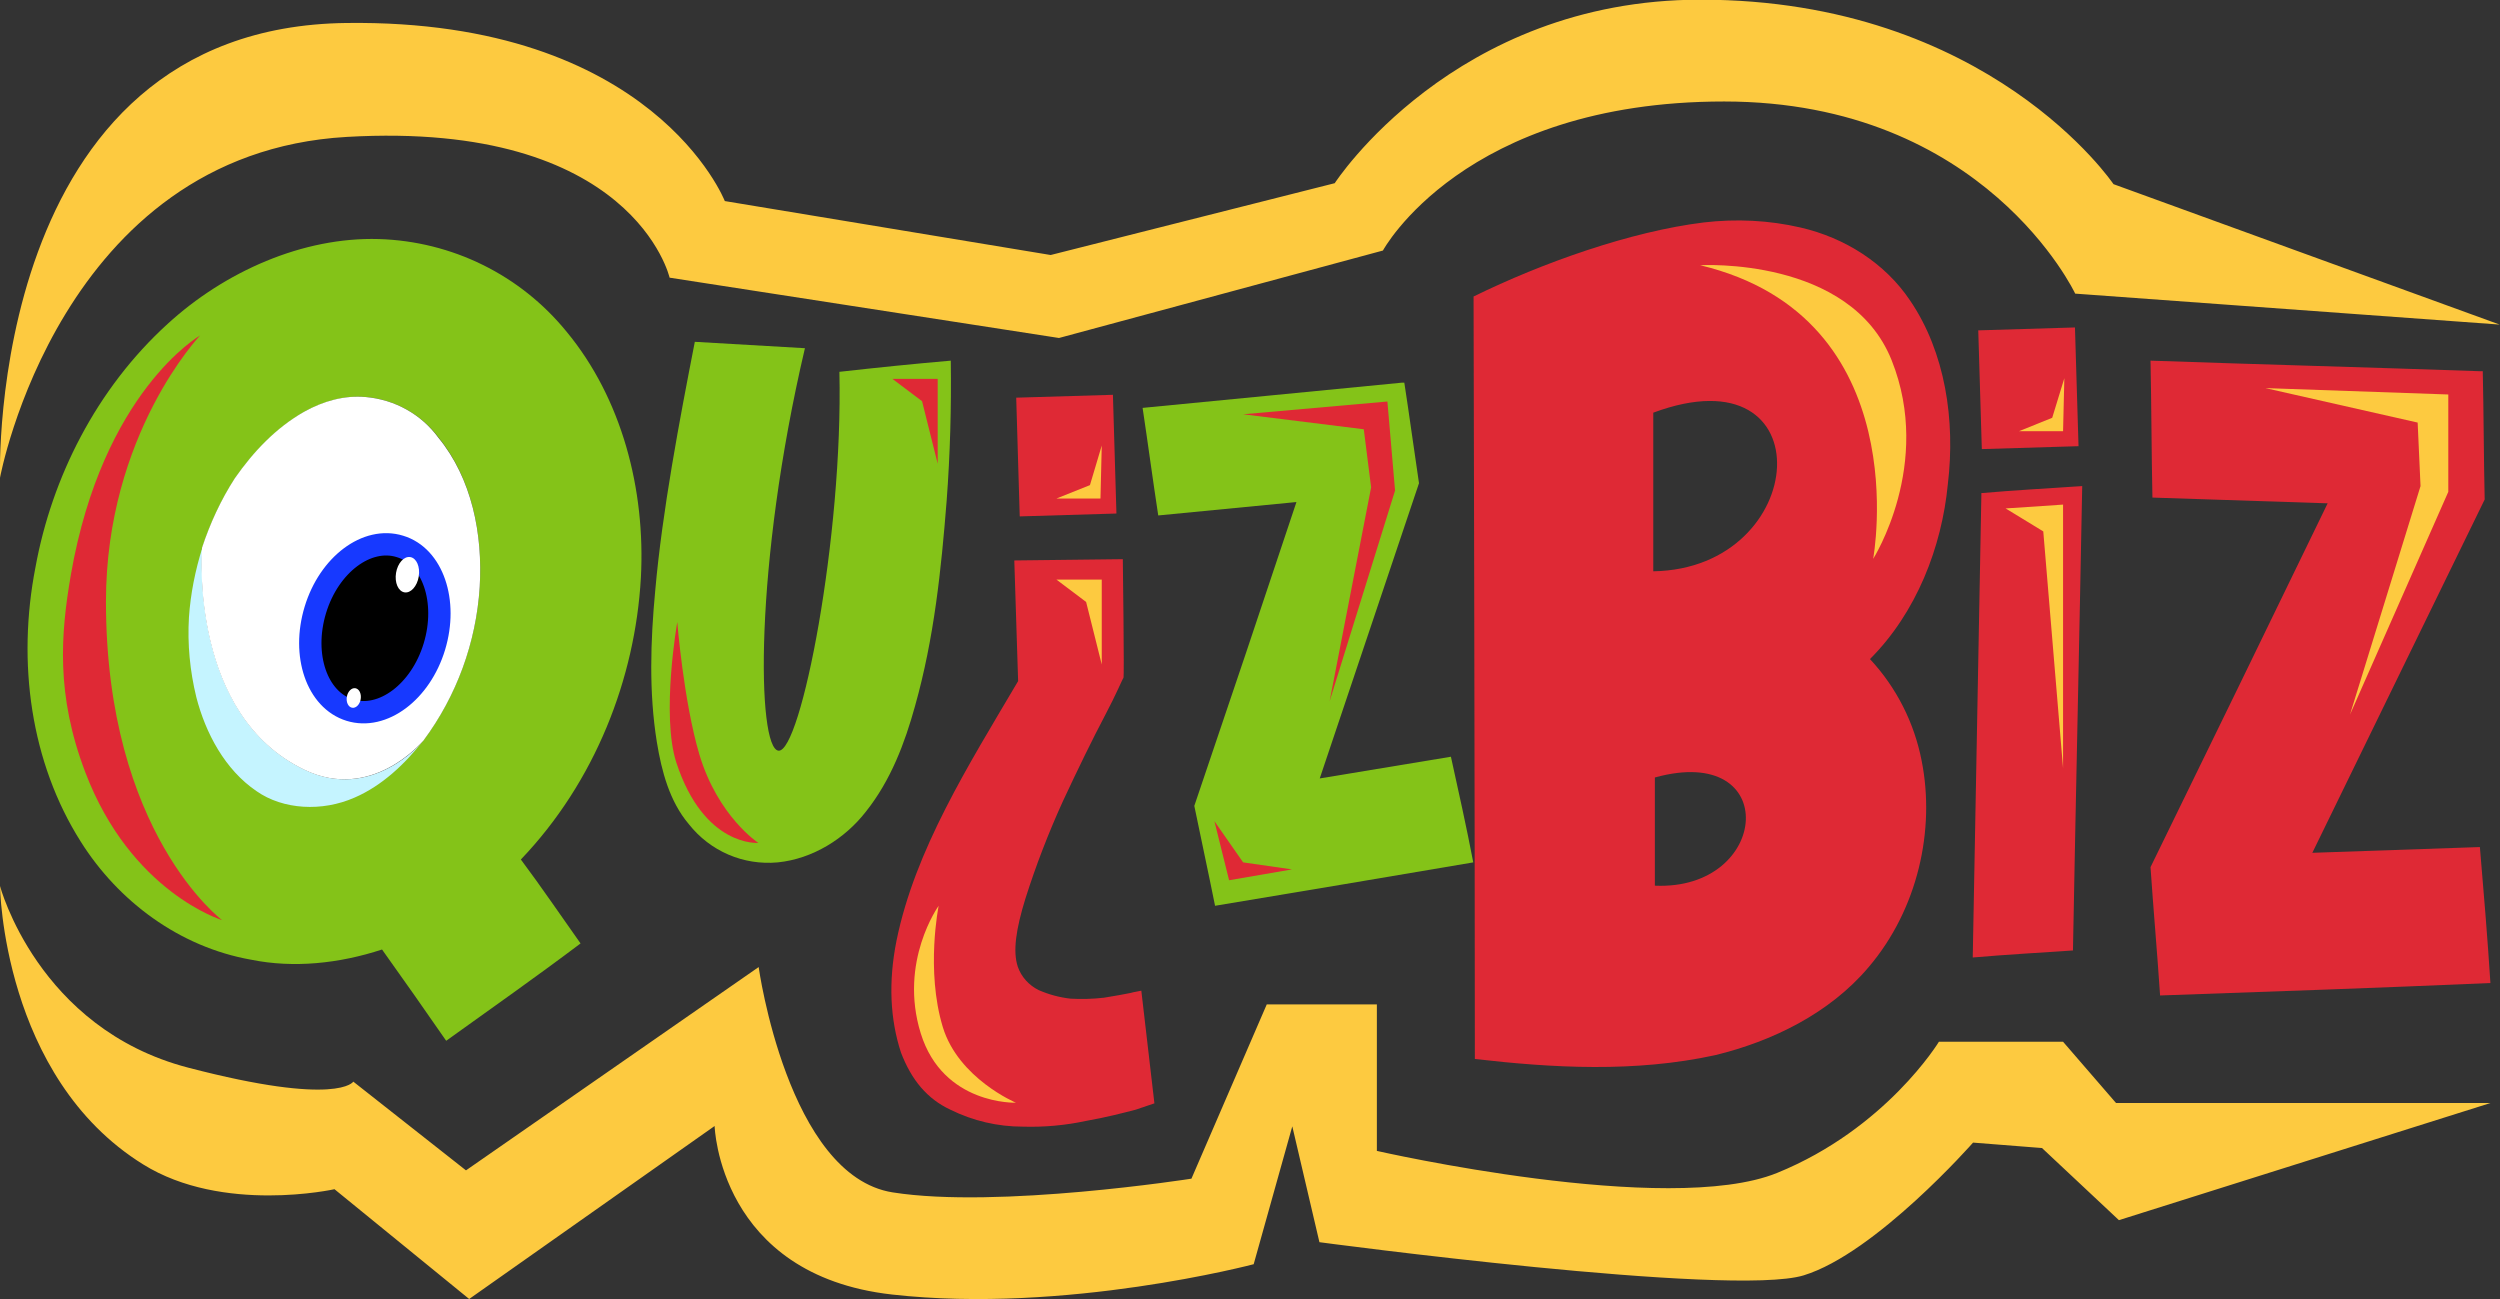 <?xml version="1.0" encoding="utf-8"?>
<!-- Generator: Adobe Illustrator 24.3.0, SVG Export Plug-In . SVG Version: 6.00 Build 0)  -->
<svg version="1.1" id="Layer_1" xmlns="http://www.w3.org/2000/svg" xmlns:xlink="http://www.w3.org/1999/xlink" x="0px" y="0px"
	 viewBox="0 0 783.3 407" style="enable-background:new 0 0 783.3 407;" xml:space="preserve">
<rect x="0" y="0" width="783.3" height="407" fill="#333333" stroke="none"/>
<style type="text/css">
	.st0{fill:#C5F4FF;}
	.st1{fill:#DF2935;}
	.st2{fill:#84C318;}
	.st3{fill:#FFFFFF;}
	.st4{stroke:#1739FF;stroke-width:7;stroke-miterlimit:10;}
	.st5{fill:#FDCA40;}
</style>
<g id="Layer_2_1_">
	<g id="Layer_1-2">
		<path class="st0" d="M133.9,232.2L120,272.9c0,0-44.9,3.4-45.7,2.9c-0.9-0.5-15.3-20.5-15.3-20.5l-13.3-47.9l17.7-35.9
			c0,0,0,0,0,0.1c-0.2,2.4-3.5,52.6,32.1,69.6c20.8,10,36.5-8.3,37.3-9.2c0,0,0,0,0,0c0,0,0,0,0,0L133.9,232.2z"/>
		<path class="st1" d="M776.7,116.3c-34.2-1.2-68.4-2.1-102.9-3.3c0.3,14.4,0.3,28.8,0.6,42.9l54.9,1.8
			c-18.3,37.8-36.9,75.9-55.5,114c0.9,13.2,2.1,26.7,3,40.2c34.5-1.2,69-2.4,103.5-3.9c-0.9-14.1-2.1-28.5-3.3-42.6l-52.5,1.8
			l54-110.7c-0.3-13.5-0.3-27-0.6-40.2L776.7,116.3z"/>
		<path class="st1" d="M620.8,155.2c-0.9,48.2-1.8,96.5-2.7,144.8c10.4-0.9,21-1.5,31.4-2.2c0.9-48.7,2-97.1,2.9-145.5
			c-10.6,0.7-21.2,1.3-31.6,2.2V155.2z"/>
		<path class="st2" d="M439.2,119.9c-27,2.6-54,5.3-81.2,7.9c1.7,11.3,3.2,22.6,4.9,33.7l43.3-4.2c-10.5,31.6-21.2,63.4-32,95.2
			c2.1,10.3,4.4,20.8,6.5,31.3c27-4.5,54-9,80.9-13.6c-2.1-11-4.6-22.2-7-33.1l-41.1,6.8l31.1-92.5c-1.6-10.6-3-21.2-4.6-31.5
			L439.2,119.9z"/>
		<path class="st2" d="M177.5,103.9c-14.5-17.8-35.9-28.3-58.8-29c-23.8-0.7-48.3,10.2-66.2,26.6c-22.3,20.3-36.3,48.2-41.4,76.3
			c-5.8,29.8-1.5,61.1,14.2,85.9c11.7,18.6,30.8,33,53.4,37c13.3,2.7,27.6,1.2,41-3.2c6.7,9.4,13.4,18.9,20.1,28.6
			c14.2-10.2,28.3-20.1,42.1-30.5c-6.1-8.6-12.2-17.6-18.7-26.3c23.3-24.4,35.8-56.7,37.6-88.2C202.3,153.3,194.8,124.8,177.5,103.9
			z M150.3,183.8c-1.1,17.4-7.2,34.1-17.6,48.1c0,0,0,0,0,0c0,0,0,0,0,0c-5.6,7.3-13,14.3-21.6,18c-10.2,4.5-22.4,3.8-30.7-2
			c-9.9-6.7-16-18.2-18.9-29.5c-2-8.2-2.8-16.6-2.3-25c0.5-7.4,2-14.8,4.2-21.8c2.5-7.7,5.9-15,10.3-21.8
			c5.8-8.3,12.9-15.7,21.7-20.8c6.1-3.3,12.7-5.2,19.3-4.6c9.1,0.8,17.4,5.5,22.8,12.8C147.8,149.9,151.3,167.3,150.3,183.8z"/>
		<path class="st3" d="M137.4,137.2c-5.4-7.4-13.7-12-22.8-12.8c-6.6-0.6-13.2,1.2-19.3,4.6c-8.8,5-15.9,12.5-21.7,20.8
			c-4.4,6.8-7.8,14.2-10.3,21.8c-0.2,2.4-3.5,52.6,32.1,69.6c20.8,10,36.5-8.3,37.3-9.2c0,0,0,0,0,0c0,0,0,0,0,0
			c10.4-14,16.5-30.7,17.6-48.1C151.3,167.3,147.8,149.9,137.4,137.2z M136.1,202.6c-4.3,14.2-16.2,23.1-26.5,19.9
			c-10.3-3.2-15.1-17.2-10.8-31.4c4.3-14.2,16.2-23.1,26.5-19.9C135.6,174.3,140.4,188.4,136.1,202.6z"/>
		<path class="st1" d="M598.5,94.2c-7.9-11.8-20.5-19.7-34.3-22.9c-9.9-2.3-20.2-2.8-30.4-1.6c-22.8,2.8-50.5,12.6-72.1,23.2
			c0,0,0.4,163.6,0.4,238.9c24.4,2.8,50.1,4.3,75.3-1.2c17.7-4.3,35.8-13,48.1-27.6c15.4-18.1,20.9-43,16.6-64.6
			c-2.3-11.9-7.9-23-16.2-31.9c14.6-14.6,22.5-35.1,24.4-54.8C612.7,131.7,609.5,110.4,598.5,94.2z M518.5,277.5v-33.9
			C558.3,232.6,554.7,279.1,518.5,277.5L518.5,277.5z M518,179v-49.7C572.1,109.2,567.3,178.2,518,179z"/>
		<path class="st2" d="M297.9,113c-11.6,1-23.3,2.2-34.9,3.5c1.2,51.7-12.1,119.5-19.1,118.7c-6.7-0.8-7.7-57.9,8.3-126.1l-34.5-2
			c-4.8,24.6-10.2,53-12.4,77.9c-1.5,15.9-2,32,0.5,47.5c1.5,9.2,4,18.6,10,25.7c6.7,8.5,17.1,13,27.9,12c10.9-1.1,21-7.4,27.6-15.9
			c7.8-9.8,12.2-21.5,15.4-33.1c6-21.3,8.2-42.8,9.9-64.3C297.7,142.3,298.1,127.7,297.9,113z"/>
		<path class="st1" d="M317.8,175.6l1.2,37.8c-15.7,26.6-32.3,52.9-38.1,81.3c-2.6,13-2,24.7,1.4,35.1c3.3,8.6,8.2,14.5,15.5,17.9
			c7.1,3.5,14.8,5.3,22.7,5.3c6.6,0.2,13.3-0.4,19.8-1.8c6.3-1.1,11.6-2.5,15.5-3.5c2.1-0.7,3.9-1.3,5.9-2l-4.1-35.3
			c-1.2,0.3-2.4,0.4-3.3,0.7c-2.1,0.4-5.1,1-8.4,1.5c-3.5,0.4-7,0.5-10.5,0.3c-3.5-0.4-6.8-1.3-10-2.7c-3-1.5-5.4-4.1-6.5-7.3
			c-1.6-4.8-0.6-11.7,2.4-21.4c3.3-10.4,7.2-20.5,11.7-30.4c4.8-10.3,9.3-19.5,13.3-27.1c3.4-6.4,5.4-11.3,5.7-11.6
			c0.3,0-0.2-37.2-0.2-37.2L317.8,175.6z M318.4,124.6l1.1,37.2l30.3-0.9l-1.1-37.2L318.4,124.6z"/>
		
			<rect x="620.1" y="103" transform="matrix(1 -3.001516e-02 3.001516e-02 1 -3.364 19.121)" class="st1" width="30.3" height="37.2"/>
		<path class="st4" d="M136.1,202.6c-4.3,14.2-16.2,23.1-26.5,19.9c-10.3-3.2-15.1-17.2-10.8-31.4c4.3-14.2,16.2-23.1,26.5-19.9
			C135.6,174.3,140.4,188.4,136.1,202.6z"/>
		
			<ellipse transform="matrix(0.163 -0.987 0.987 0.163 -70.915 276.656)" class="st3" cx="127.6" cy="180.1" rx="5.6" ry="3.6"/>
		
			<ellipse transform="matrix(0.163 -0.987 0.987 0.163 -123.06 292.307)" class="st3" cx="110.7" cy="218.7" rx="3.1" ry="2.2"/>
		<path class="st1" d="M26.7,241.9c-9.2-24.2-7.7-43.2-4.5-61.8c10-57.5,40.5-75,40.5-75s-29.5,31-29.5,83.4
			c0,72.6,36.4,99.8,36.4,99.8S41,279.6,26.7,241.9z"/>
		<path class="st5" d="M586.9,175.1c0,0,14-75.7-54.2-92c0,0,47-2.8,60,29.8S586.9,175.1,586.9,175.1z"/>
		<polygon class="st5" points="628.4,159.3 646.4,158.1 646.4,240.7 640.2,166.5 		"/>
		<polygon class="st5" points="646.8,118.5 646.4,135.1 632.6,135.1 643,130.9 		"/>
		<polygon class="st5" points="345.2,139.6 344.8,156.2 331,156.2 341.5,152 		"/>
		<polygon class="st5" points="709.8,121.6 767.1,123.6 767.1,154.1 736.3,223.9 758.4,152.3 757.5,132.4 		"/>
		<polygon class="st1" points="389.5,129.8 434.7,125.8 437.1,153.7 416.6,219.7 429.6,152.7 427.3,134.5 		"/>
		<polygon class="st5" points="331,181.6 345.2,181.6 345.2,208.2 340.3,188.6 		"/>
		<polygon class="st1" points="279.6,118.7 293.8,118.7 293.8,145.3 288.9,125.7 		"/>
		<path class="st1" d="M212.2,194.9c0,0-5.1,29.1-0.3,44c8.7,26.6,25.7,25.2,25.7,25.2s-12.7-8.3-18.5-27.8
			C214.2,219.7,212.2,194.9,212.2,194.9z"/>
		<path class="st5" d="M294.1,283.8c0,0-12.6,17.5-5.6,40s29.8,21.7,29.8,21.7s-18-7.6-22.9-23.7C290,304,294.1,283.8,294.1,283.8z"
			/>
		<polygon class="st1" points="380.5,257.3 385.1,275.8 404.8,272.4 389.5,270.2 		"/>
		<path class="st5" d="M0,149.7c0,0,18.7-101.6,108.6-106.8s101.2,44.1,101.2,44.1l122,18.9l101.5-27.4c0,0,25.2-46.7,106.9-46.7
			s110,60.2,110,60.2l133,9.7l-121-44c0,0-38.9-57.8-129.4-57.8c-77.4,0-114.6,57.5-114.6,57.5l-89,22.5L227.1,63
			c0,0-22.3-57-118.5-55.8C-4.5,8.5,0,149.7,0,149.7z"/>
		<path class="st5" d="M0,277.6c0,0,11.8,44.6,58.9,56.9s51.8,4.4,51.8,4.4l35.3,27.8l91.7-63.7c0,0,9.1,65.4,42,70.6
			s93.6-4.3,93.6-4.3l23.6-54.6h34.5v45.9c0,0,91.2,20.8,125.4,6.9s50.7-41.1,50.7-41.1h38.9l16.6,19.2h117.3l-116.4,36.7
			l-24.1-22.6l-21.6-1.7c0,0-30.5,34.7-53.1,41.6s-151.7-10.4-151.7-10.4l-8.5-36.3l-12.1,43.2c0,0-59,15.6-113.3,9.5
			s-55.6-52.8-55.6-52.8l-76.9,54.2l-42.2-34.4c0,0-35,7.8-60-7.8C0.7,337.4,0,277.6,0,277.6z"/>
	</g>
</g>
</svg>
